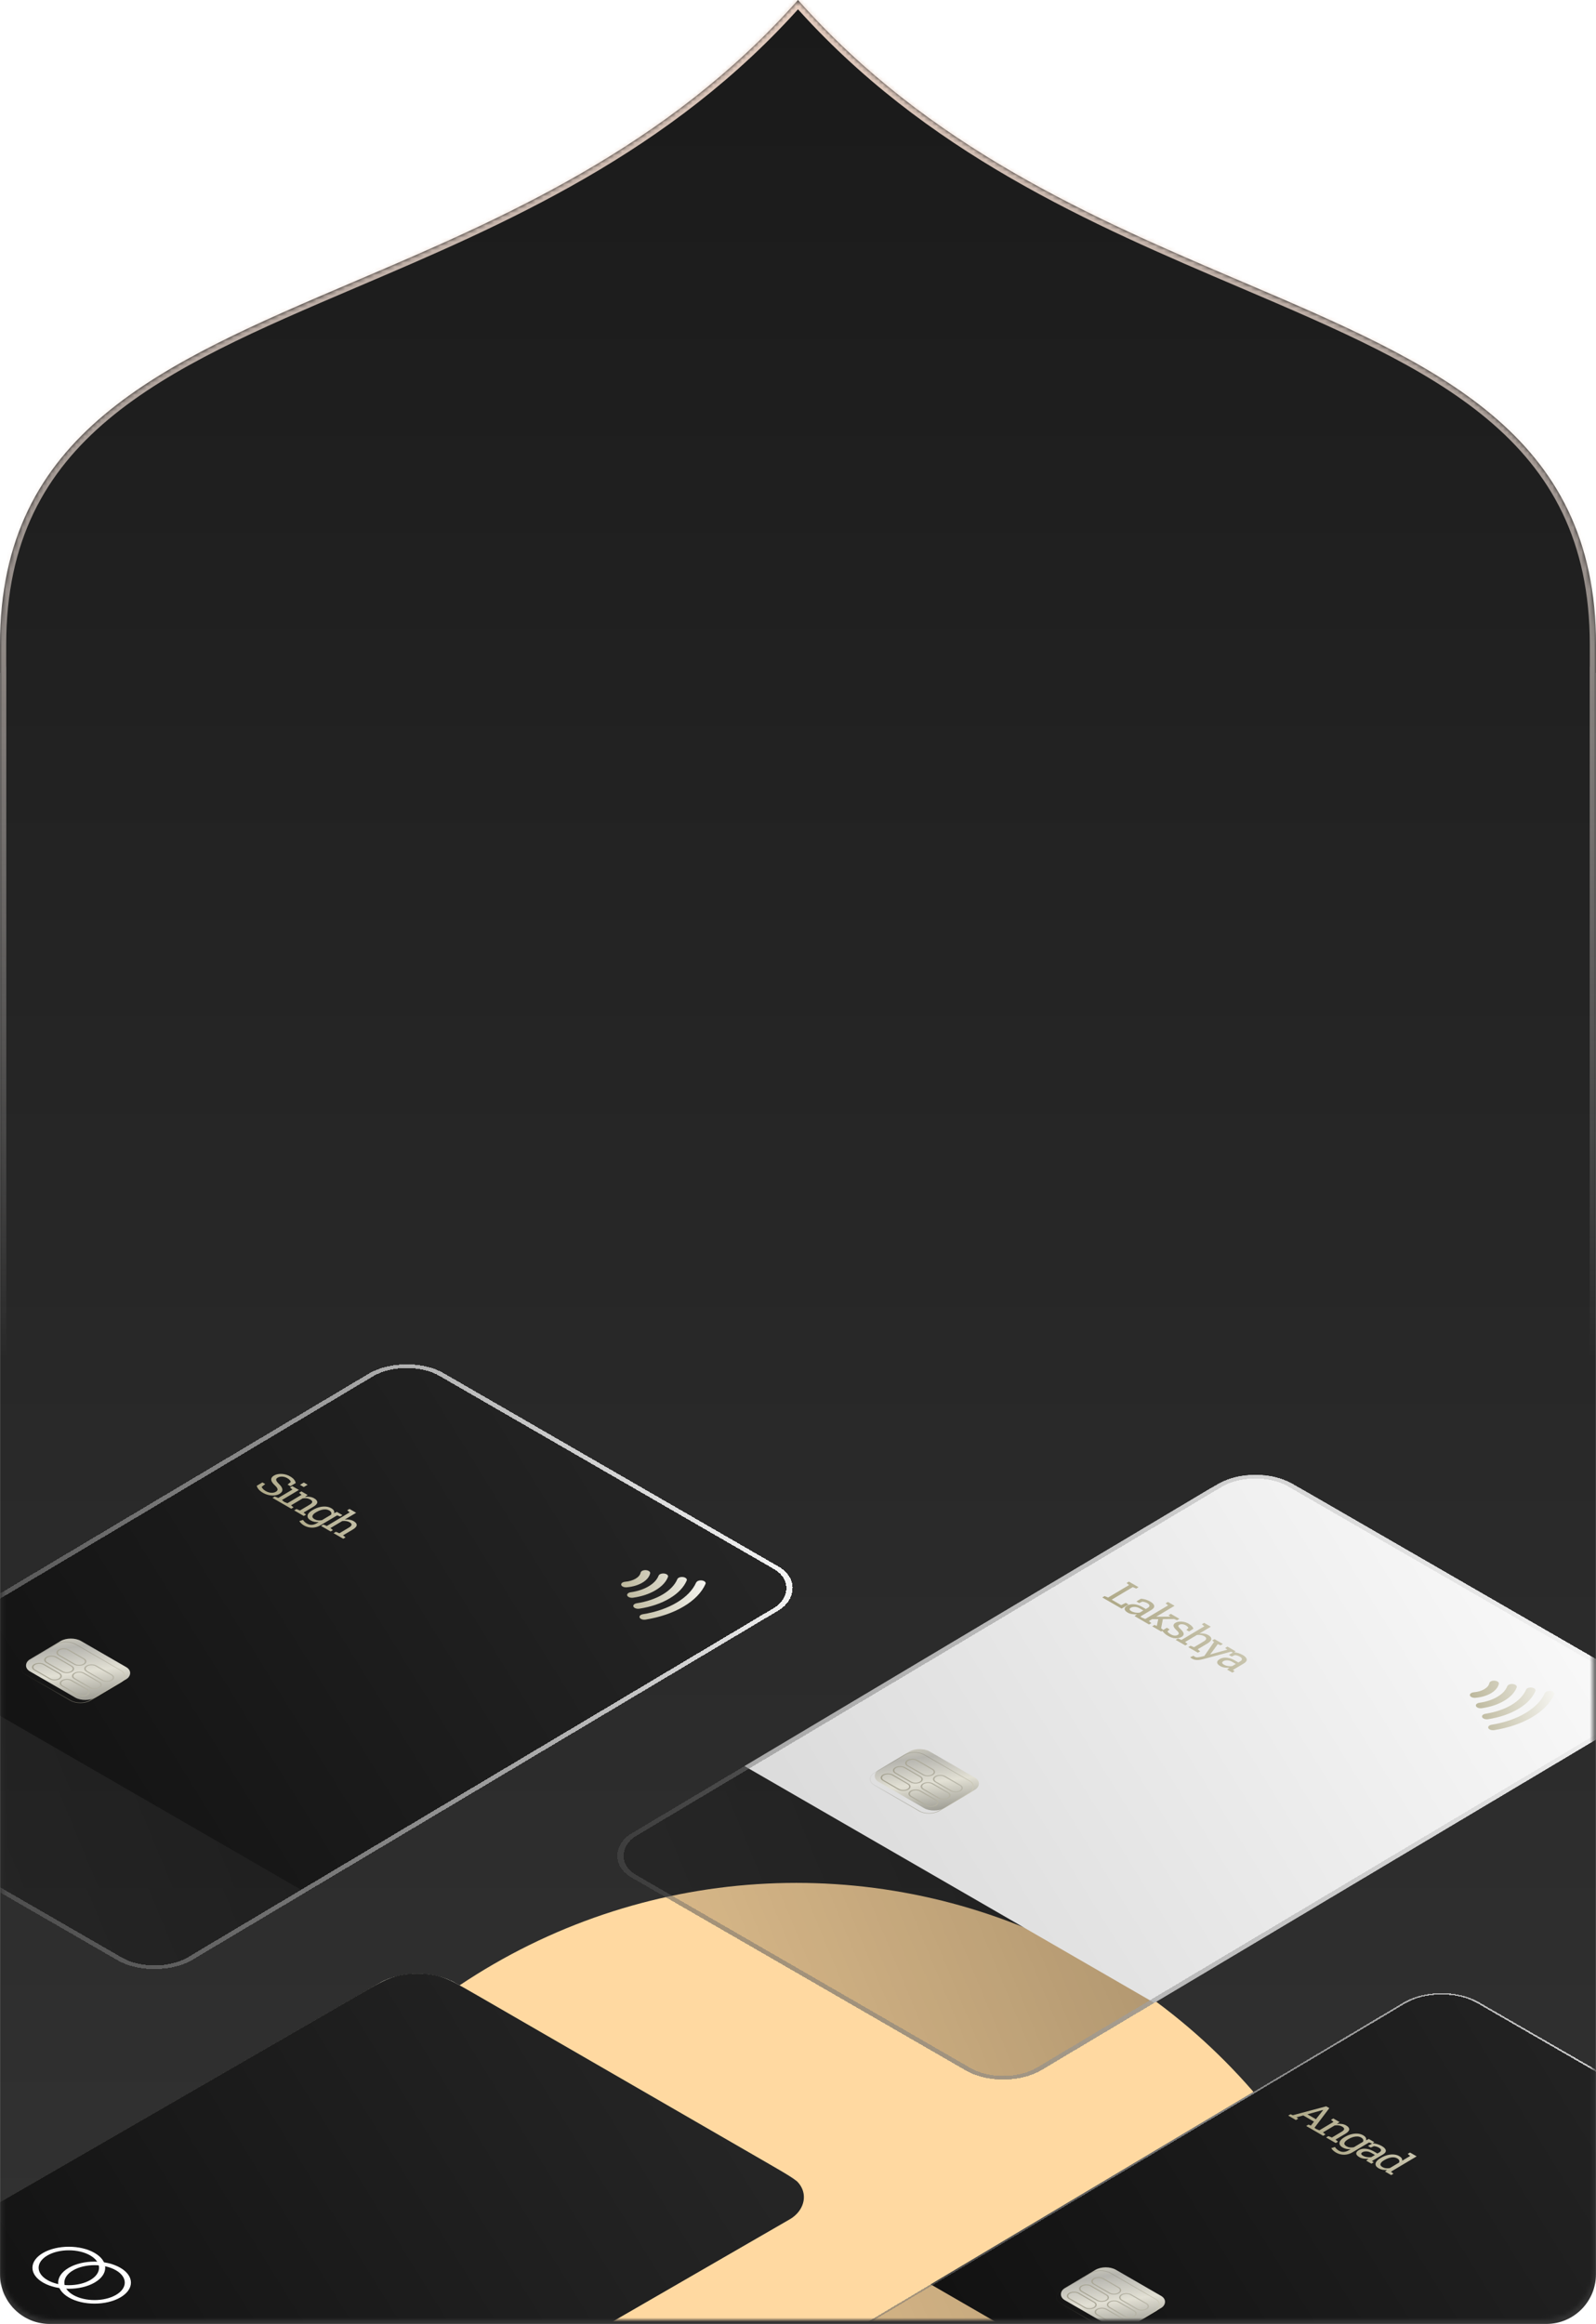 <svg width="386" height="562" viewBox="0 0 386 562" fill="none" xmlns="http://www.w3.org/2000/svg">
<mask id="path-1-inside-1_7_1660" fill="white">
<path fill-rule="evenodd" clip-rule="evenodd" d="M385.981 174.66V162.727H386V155.914C386 104.648 347.29 88.134 300.401 68.13C264.869 52.971 224.64 35.808 193 0C161.36 35.808 121.131 52.971 85.599 68.13C38.71 88.134 0 104.648 0 155.914V162.727H0.018V379.011C0.018 379.011 0.018 379.011 0.018 379.011V550C0.018 556.627 5.391 562 12.018 562H373.981C380.609 562 385.981 556.627 385.981 550V174.727C385.981 174.705 385.981 174.682 385.981 174.66Z"/>
</mask>
<path fill-rule="evenodd" clip-rule="evenodd" d="M385.981 174.66V162.727H386V155.914C386 104.648 347.29 88.134 300.401 68.13C264.869 52.971 224.64 35.808 193 0C161.36 35.808 121.131 52.971 85.599 68.13C38.71 88.134 0 104.648 0 155.914V162.727H0.018V379.011C0.018 379.011 0.018 379.011 0.018 379.011V550C0.018 556.627 5.391 562 12.018 562H373.981C380.609 562 385.981 556.627 385.981 550V174.727C385.981 174.705 385.981 174.682 385.981 174.66Z" fill="url(#paint0_linear_7_1660)"/>
<path d="M385.981 162.727V161.227H384.481V162.727H385.981ZM385.981 174.66H384.481L384.481 174.668L385.981 174.66ZM386 162.727V164.227H387.5V162.727H386ZM300.401 68.13L300.99 66.75L300.401 68.13ZM193 0L194.124 -0.993L193 -2.265L191.876 -0.993L193 0ZM85.599 68.13L85.01 66.75L85.599 68.13ZM0 162.727H-1.5V164.227H0V162.727ZM0.018 162.727H1.518V161.227H0.018V162.727ZM0.018 379.011H-1.482V380.511H0.018V379.011ZM0.018 379.011H1.518V377.511H0.018V379.011ZM384.481 162.727V174.66H387.481V162.727H384.481ZM386 161.227H385.981V164.227H386V161.227ZM384.5 155.914V162.727H387.5V155.914H384.5ZM299.812 69.509C323.319 79.538 344.487 88.583 359.82 101.448C375.039 114.217 384.5 130.751 384.5 155.914H387.5C387.5 129.812 377.606 112.455 361.748 99.15C346.004 85.94 324.373 76.726 300.99 66.75L299.812 69.509ZM191.876 0.993C223.77 37.089 264.309 54.362 299.812 69.509L300.99 66.75C265.429 51.579 225.51 34.527 194.124 -0.993L191.876 0.993ZM86.188 69.509C121.691 54.362 162.23 37.089 194.124 0.993L191.876 -0.993C160.49 34.527 120.571 51.579 85.01 66.75L86.188 69.509ZM1.5 155.914C1.5 130.751 10.961 114.217 26.18 101.448C41.513 88.583 62.681 79.538 86.188 69.509L85.01 66.75C61.627 76.726 39.996 85.94 24.252 99.15C8.394 112.455 -1.5 129.812 -1.5 155.914H1.5ZM1.5 162.727V155.914H-1.5V162.727H1.5ZM0.018 161.227H0V164.227H0.018V161.227ZM1.518 379.011V162.727H-1.482V379.011H1.518ZM0.018 377.511C0.102 377.511 0.175 377.518 0.235 377.526C0.295 377.535 0.345 377.546 0.382 377.555C0.401 377.56 0.418 377.565 0.432 377.569C0.445 377.573 0.457 377.576 0.466 377.579C0.475 377.582 0.482 377.584 0.486 377.585C0.49 377.587 0.493 377.588 0.493 377.588C0.493 377.588 0.493 377.588 0.493 377.588C0.493 377.588 0.493 377.588 0.493 377.588C0.493 377.588 0.493 377.588 0.493 377.588C0.493 377.588 0.492 377.588 0.492 377.588C0.492 377.587 0.492 377.587 0.491 377.587C0.49 377.587 0.488 377.586 0.486 377.585C0.482 377.584 0.475 377.582 0.466 377.579C0.457 377.576 0.445 377.573 0.431 377.569C0.418 377.565 0.401 377.56 0.382 377.555C0.345 377.546 0.295 377.535 0.235 377.526C0.175 377.518 0.102 377.511 0.018 377.511V380.511C-0.065 380.511 -0.138 380.504 -0.198 380.495C-0.258 380.486 -0.308 380.475 -0.345 380.466C-0.364 380.461 -0.381 380.457 -0.395 380.453C-0.408 380.449 -0.42 380.445 -0.429 380.442C-0.438 380.44 -0.445 380.437 -0.449 380.436C-0.453 380.435 -0.456 380.434 -0.456 380.434C-0.456 380.434 -0.456 380.434 -0.456 380.434C-0.456 380.434 -0.456 380.434 -0.456 380.434C-0.456 380.434 -0.456 380.434 -0.456 380.434C-0.456 380.434 -0.456 380.434 -0.456 380.434C-0.455 380.434 -0.455 380.434 -0.454 380.434C-0.453 380.435 -0.451 380.435 -0.449 380.436C-0.445 380.437 -0.438 380.44 -0.429 380.442C-0.42 380.445 -0.408 380.449 -0.395 380.453C-0.381 380.457 -0.364 380.461 -0.345 380.466C-0.308 380.475 -0.258 380.486 -0.198 380.495C-0.138 380.504 -0.065 380.511 0.018 380.511V377.511ZM1.518 550V379.011H-1.482V550H1.518ZM12.018 560.5C6.22 560.5 1.518 555.799 1.518 550H-1.482C-1.482 557.456 4.563 563.5 12.018 563.5V560.5ZM373.981 560.5H12.018V563.5H373.981V560.5ZM384.481 550C384.481 555.799 379.78 560.5 373.981 560.5V563.5C381.437 563.5 387.481 557.456 387.481 550H384.481ZM384.481 174.727V550H387.481V174.727H384.481ZM384.481 174.668C384.481 174.688 384.481 174.707 384.481 174.727H387.481C387.481 174.702 387.481 174.677 387.481 174.652L384.481 174.668Z" fill="url(#paint1_linear_7_1660)" mask="url(#path-1-inside-1_7_1660)"/>
<mask id="mask0_7_1660" style="mask-type:alpha" maskUnits="userSpaceOnUse" x="0" y="0" width="386" height="561">
<path d="M0.342 174.431C0.342 167.804 5.714 162.431 12.341 162.431H373.468C380.096 162.431 385.468 167.804 385.468 174.431V548.978C385.468 555.606 380.096 560.978 373.468 560.978H12.341C5.714 560.978 0.342 555.606 0.342 548.978V174.431Z" fill="url(#paint2_linear_7_1660)"/>
<path d="M385.468 162.431V378.322C382.562 378.909 379.541 379.218 376.44 379.218H363.075V386.519C363.075 436.762 331.989 436.742 278.829 436.707C277.423 436.707 276.002 436.706 274.565 436.706C224.52 436.706 198.54 446.799 193.732 462.48C193.5 463.231 192.311 463.231 192.078 462.48C187.27 446.799 161.291 436.706 111.245 436.706C109.809 436.706 108.388 436.707 106.982 436.707C53.821 436.742 22.735 436.762 22.735 386.519V379.218H9.371C6.269 379.218 3.248 378.909 0.342 378.322V162.431H0.323V155.631C0.323 104.458 38.95 87.974 85.737 68.006C121.192 52.874 161.334 35.743 192.905 0C224.476 35.743 264.618 52.874 300.074 68.006C346.861 87.974 385.487 104.458 385.487 155.631V162.431H385.468Z" fill="url(#paint3_linear_7_1660)"/>
</mask>
<g mask="url(#mask0_7_1660)">
<g filter="url(#filter0_f_7_1660)">
<ellipse cx="192.586" cy="601.708" rx="146.266" ry="146.368" fill="#FFD9A1"/>
</g>
<g filter="url(#filter1_bdi_7_1660)">
<g clip-path="url(#clip0_7_1660)">
<rect width="114.481" height="186.032" rx="10.533" transform="matrix(0.866 0.5 -0.866 0.5 101.729 474.186)" fill="url(#paint4_linear_7_1660)" shape-rendering="crispEdges"/>
<g clip-path="url(#clip1_7_1660)">
<path d="M87.136 482.616C92.244 479.665 94.798 478.19 97.743 477.637C100.334 477.151 103.124 477.151 105.715 477.637C108.66 478.19 111.214 479.665 116.321 482.616L186.676 523.264C191.784 526.215 194.338 527.691 195.295 529.392C196.137 530.889 196.137 532.501 195.295 533.998C194.338 535.699 191.784 537.175 186.676 540.126L76.844 603.582L-22.696 546.073L87.136 482.616Z" fill="url(#paint5_linear_7_1660)"/>
<g filter="url(#filter2_i_7_1660)">
<circle cx="7.185" cy="7.185" r="6.576" transform="matrix(0.866 0.5 -0.866 0.5 24.088 544.348)" stroke="white" stroke-width="1.219"/>
<circle cx="7.185" cy="7.185" r="6.576" transform="matrix(0.866 0.5 -0.866 0.5 17.866 540.753)" stroke="white" stroke-width="1.219"/>
</g>
</g>
<g style="mix-blend-mode:overlay" opacity="0.1">
<rect y="0.144" width="114.672" height="42.822" transform="matrix(0.866 0.5 -0.866 0.5 -22.572 546.144)" fill="url(#paint6_linear_7_1660)"/>
<rect y="0.144" width="114.672" height="42.822" transform="matrix(0.866 0.5 -0.866 0.5 -22.572 546.144)" stroke="url(#paint7_linear_7_1660)" stroke-width="0.287"/>
</g>
</g>
</g>
<g filter="url(#filter3_bdi_7_1660)">
<g clip-path="url(#clip2_7_1660)">
<rect width="114.481" height="186.034" rx="10.533" transform="matrix(0.866 0.5 -0.859 0.512 302.713 353.535)" fill="url(#paint8_linear_7_1660)" shape-rendering="crispEdges"/>
<g clip-path="url(#clip3_7_1660)">
<path d="M288.232 362.156C293.301 359.138 295.835 357.629 298.765 357.051C301.343 356.542 304.123 356.524 306.706 356.999C309.644 357.539 312.198 359.014 317.306 361.966L387.661 402.613C392.768 405.564 395.322 407.04 396.287 408.754C397.135 410.263 397.146 411.893 396.317 413.412C395.375 415.139 392.841 416.648 387.772 419.666L278.78 484.554L179.24 427.045L288.232 362.156Z" fill="url(#paint9_linear_7_1660)"/>
<g filter="url(#filter4_i_7_1660)">
<g filter="url(#filter5_i_7_1660)">
<rect width="18.393" height="14.37" rx="2.874" transform="matrix(0.866 0.5 -0.859 0.512 220.856 422.12)" fill="url(#paint10_linear_7_1660)"/>
</g>
<rect x="0.001" y="0.09" width="18.216" height="14.192" rx="2.785" transform="matrix(0.866 0.5 -0.859 0.512 220.933 422.163)" stroke="url(#paint11_linear_7_1660)" stroke-width="0.178"/>
<path fill-rule="evenodd" clip-rule="evenodd" d="M228.09 428.906L231.823 431.062C232.372 431.38 232.376 431.901 231.83 432.225C231.285 432.55 230.397 432.556 229.847 432.238L226.114 430.082C225.564 429.764 225.561 429.243 226.107 428.919C226.652 428.594 227.54 428.588 228.09 428.906ZM225.858 428.775C226.54 428.369 227.65 428.361 228.337 428.759L232.069 430.915C232.757 431.312 232.761 431.963 232.079 432.369C231.397 432.775 230.287 432.782 229.6 432.385L225.867 430.229C225.18 429.832 225.176 429.181 225.858 428.775ZM221.371 425.024L225.104 427.181C225.654 427.498 225.657 428.019 225.112 428.344C224.566 428.669 223.678 428.674 223.128 428.357L219.396 426.2C218.846 425.883 218.843 425.362 219.388 425.037C219.934 424.712 220.821 424.706 221.371 425.024ZM219.139 424.893C219.821 424.487 220.931 424.48 221.618 424.877L225.351 427.034C226.038 427.431 226.042 428.082 225.36 428.488C224.679 428.894 223.569 428.901 222.881 428.504L219.149 426.347C218.462 425.95 218.457 425.299 219.139 424.893ZM222.14 428.944L218.407 426.788C217.858 426.47 216.97 426.476 216.424 426.801C215.879 427.126 215.882 427.646 216.432 427.964L220.165 430.121C220.714 430.438 221.602 430.432 222.148 430.108C222.693 429.783 222.69 429.262 222.14 428.944ZM218.654 426.641C217.967 426.244 216.857 426.251 216.175 426.657C215.494 427.063 215.498 427.714 216.185 428.111L219.918 430.268C220.605 430.665 221.715 430.657 222.397 430.251C223.079 429.845 223.074 429.194 222.387 428.797L218.654 426.641ZM225.126 430.67L228.859 432.826C229.409 433.144 229.412 433.665 228.867 433.99C228.321 434.314 227.433 434.32 226.883 434.003L223.151 431.846C222.601 431.528 222.598 431.008 223.143 430.683C223.689 430.358 224.577 430.352 225.126 430.67ZM222.894 430.539C223.576 430.133 224.686 430.126 225.373 430.523L229.106 432.679C229.793 433.076 229.797 433.727 229.115 434.133C228.434 434.539 227.324 434.547 226.637 434.15L222.904 431.993C222.217 431.596 222.212 430.945 222.894 430.539ZM219.177 430.709L215.444 428.552C214.894 428.235 214.006 428.241 213.461 428.565C212.915 428.89 212.919 429.411 213.468 429.729L217.201 431.885C217.751 432.203 218.639 432.197 219.184 431.872C219.73 431.547 219.726 431.027 219.177 430.709ZM215.691 428.405C215.004 428.008 213.894 428.016 213.212 428.422C212.53 428.828 212.534 429.479 213.221 429.876L216.954 432.032C217.641 432.429 218.751 432.422 219.433 432.016C220.115 431.61 220.111 430.959 219.424 430.562L215.691 428.405ZM222.163 432.434L225.896 434.591C226.445 434.908 226.449 435.429 225.903 435.754C225.358 436.079 224.47 436.084 223.92 435.767L220.187 433.61C219.638 433.292 219.634 432.772 220.18 432.447C220.725 432.122 221.613 432.116 222.163 432.434ZM219.931 432.303C220.613 431.897 221.723 431.89 222.41 432.287L226.143 434.444C226.83 434.841 226.834 435.492 226.152 435.898C225.47 436.303 224.36 436.311 223.673 435.914L219.94 433.757C219.253 433.36 219.249 432.709 219.931 432.303Z" fill="url(#paint12_linear_7_1660)"/>
</g>
<g filter="url(#filter6_i_7_1660)">
<path d="M359.64 406.536C359.66 406.448 359.71 406.364 359.786 406.288C359.863 406.211 359.964 406.145 360.085 406.092C360.329 405.985 360.636 405.94 360.94 405.967C361.244 405.994 361.519 406.09 361.705 406.234C361.89 406.379 361.972 406.56 361.931 406.738C361.838 407.153 361.634 407.555 361.326 407.93C361.007 408.32 360.58 408.676 360.062 408.982C359.548 409.289 358.95 409.544 358.292 409.737C357.656 409.923 356.973 410.049 356.268 410.109C355.965 410.136 355.655 410.091 355.406 409.984C355.157 409.878 354.989 409.718 354.938 409.54C354.888 409.362 354.96 409.181 355.139 409.037C355.317 408.892 355.587 408.796 355.89 408.769C356.354 408.73 356.803 408.649 357.222 408.528C357.663 408.401 358.065 408.233 358.412 408.029C358.755 407.826 359.04 407.591 359.253 407.333C359.454 407.082 359.584 406.813 359.64 406.536ZM363.978 407.284C363.609 408.261 362.78 409.154 361.583 409.861C360.398 410.573 358.893 411.074 357.237 411.307C357.09 411.327 356.952 411.364 356.83 411.417C356.708 411.469 356.605 411.534 356.527 411.61C356.45 411.686 356.398 411.77 356.376 411.858C356.354 411.946 356.362 412.035 356.399 412.122C356.436 412.209 356.502 412.29 356.592 412.363C356.683 412.435 356.797 412.496 356.927 412.543C357.057 412.59 357.202 412.621 357.352 412.635C357.502 412.649 357.655 412.646 357.802 412.626C359.875 412.335 361.758 411.709 363.238 410.817C364.738 409.935 365.779 408.821 366.244 407.6C366.277 407.514 366.28 407.424 366.253 407.336C366.227 407.248 366.171 407.164 366.089 407.088C366.007 407.012 365.901 406.947 365.777 406.895C365.653 406.843 365.512 406.805 365.364 406.785C365.216 406.764 365.063 406.761 364.913 406.775C364.764 406.79 364.621 406.821 364.493 406.868C364.365 406.915 364.254 406.976 364.168 407.048C364.081 407.12 364.019 407.202 363.986 407.288L363.978 407.284ZM368.515 408.127C367.922 409.532 366.7 410.813 364.974 411.839C363.251 412.865 361.087 413.6 358.704 413.968C358.557 413.991 358.421 414.03 358.301 414.084C358.181 414.138 358.081 414.205 358.006 414.281C357.931 414.358 357.883 414.443 357.865 414.531C357.846 414.62 357.857 414.709 357.898 414.795C357.938 414.882 358.007 414.963 358.101 415.034C358.194 415.105 358.31 415.164 358.442 415.209C358.575 415.254 358.72 415.284 358.871 415.296C359.022 415.308 359.174 415.303 359.321 415.281C362.101 414.854 364.624 413.997 366.629 412.799C368.652 411.603 370.084 410.107 370.777 408.465C370.849 408.29 370.798 408.104 370.637 407.948C370.476 407.793 370.217 407.68 369.917 407.635C369.617 407.591 369.3 407.617 369.038 407.71C368.775 407.802 368.587 407.952 368.515 408.127ZM373.059 408.952C372.249 410.787 370.632 412.458 368.369 413.8C366.115 415.146 363.292 416.119 360.178 416.621C360.033 416.645 359.898 416.685 359.781 416.74C359.663 416.794 359.565 416.862 359.493 416.94C359.421 417.017 359.375 417.102 359.36 417.19C359.344 417.278 359.358 417.367 359.4 417.453C359.443 417.538 359.514 417.618 359.609 417.688C359.704 417.757 359.822 417.816 359.955 417.859C360.087 417.903 360.233 417.931 360.383 417.941C360.534 417.952 360.686 417.945 360.831 417.921C364.33 417.356 367.504 416.264 370.039 414.751C372.589 413.24 374.412 411.358 375.325 409.292C375.403 409.12 375.36 408.935 375.206 408.779C375.052 408.623 374.8 408.508 374.505 408.46C374.209 408.412 373.895 408.434 373.632 408.522C373.368 408.61 373.176 408.756 373.098 408.929" fill="url(#paint13_linear_7_1660)"/>
</g>
<g filter="url(#filter7_i_7_1660)">
<path d="M266.02 386.02L266.577 385.689L267.427 386.035L272.496 383.017L271.894 382.524L272.455 382.19L273.181 382.609L274.058 383.116L274.784 383.535L274.223 383.869L273.373 383.524L268.291 386.549L270.584 387.874L271.703 387.328L272.376 387.717L270.692 388.719L266.02 386.02ZM272.203 389.701C271.701 389.411 271.441 389.119 271.421 388.824C271.404 388.528 271.617 388.248 272.059 387.985C272.362 387.804 272.709 387.695 273.099 387.658C273.495 387.621 273.914 387.657 274.355 387.767C274.8 387.875 275.243 388.057 275.685 388.312L276.545 388.809L277.013 388.53C277.302 388.358 277.437 388.173 277.418 387.976C277.402 387.78 277.233 387.589 276.913 387.404C276.711 387.287 276.511 387.201 276.312 387.145C276.117 387.088 275.915 387.049 275.708 387.029L274.947 387.373L274.27 386.982L275.366 386.329C275.757 386.351 276.14 386.419 276.517 386.532C276.896 386.644 277.261 386.802 277.611 387.004C278.196 387.342 278.516 387.689 278.572 388.046C278.627 388.403 278.397 388.735 277.882 389.042L275.579 390.413C275.517 390.45 275.457 390.486 275.398 390.521C275.342 390.558 275.288 390.595 275.235 390.634L275.654 390.933L275.097 391.264L273.837 390.536C273.94 390.444 274.035 390.362 274.123 390.292C274.212 390.222 274.304 390.155 274.402 390.09C274.017 390.121 273.625 390.105 273.226 390.043C272.832 389.982 272.491 389.868 272.203 389.701ZM273.061 389.342C273.352 389.51 273.687 389.622 274.066 389.679C274.445 389.735 274.784 389.736 275.082 389.68L275.948 389.164L275.058 388.65C274.654 388.416 274.255 388.298 273.862 388.296C273.469 388.293 273.154 388.362 272.918 388.502C272.709 388.627 272.614 388.76 272.633 388.902C272.654 389.043 272.797 389.189 273.061 389.342ZM275.004 391.211L275.561 390.879L276.411 391.225L281.939 387.934L281.337 387.441L281.898 387.106L283.501 388.033L277.288 391.732L277.89 392.225L277.333 392.556L275.004 391.211ZM278.099 392.999L278.656 392.667L279.203 392.916L279.208 392.898L279.599 391.03L280.747 390.879L280.245 393.461L280.834 393.926L280.277 394.257L278.099 392.999ZM277.928 391.278L278.288 390.682L282.449 390.66L282.498 390.657L282.039 390.324L282.6 389.99L284.675 391.189L284.114 391.523L283.38 391.234L277.928 391.278ZM281.913 395.311C281.589 395.124 281.319 394.93 281.101 394.728C280.884 394.527 280.684 394.294 280.502 394.03L281.629 393.348L282.293 393.732L281.772 394.235C281.871 394.371 281.981 394.494 282.103 394.602C282.231 394.711 282.386 394.817 282.567 394.922C282.923 395.128 283.246 395.235 283.536 395.243C283.826 395.252 284.071 395.196 284.271 395.077C284.46 394.965 284.54 394.825 284.513 394.657C284.491 394.488 284.321 394.259 284.002 393.968C283.553 393.553 283.301 393.2 283.246 392.908C283.196 392.617 283.357 392.361 283.729 392.14C283.988 391.986 284.295 391.892 284.649 391.858C285.007 391.823 285.381 391.848 285.772 391.932C286.163 392.016 286.538 392.162 286.898 392.369C287.263 392.58 287.533 392.785 287.709 392.983C287.888 393.183 288.005 393.38 288.059 393.574L287.012 394.25L286.353 393.869L286.847 393.408C286.819 393.302 286.755 393.196 286.654 393.089C286.553 392.982 286.41 392.876 286.226 392.769C285.953 392.611 285.667 392.521 285.368 392.496C285.072 392.474 284.828 392.52 284.637 392.634C284.525 392.701 284.451 392.772 284.416 392.849C284.384 392.927 284.404 393.027 284.476 393.148C284.551 393.267 284.691 393.424 284.896 393.618C285.411 394.099 285.68 394.488 285.702 394.784C285.728 395.082 285.564 395.337 285.21 395.547C284.807 395.787 284.317 395.902 283.74 395.89C283.169 395.878 282.56 395.685 281.913 395.311ZM283.765 396.273L284.322 395.941L285.172 396.287L290.7 392.995L290.098 392.502L290.659 392.168L292.262 393.094L289.514 394.731C289.91 394.69 290.291 394.702 290.658 394.765C291.026 394.829 291.356 394.945 291.65 395.115C292.167 395.413 292.414 395.736 292.393 396.083C292.371 396.43 292.043 396.793 291.406 397.172L289.091 398.551L289.693 399.044L289.136 399.375L286.807 398.03L287.364 397.698L288.213 398.044L290.538 396.66C290.933 396.425 291.138 396.202 291.154 395.99C291.174 395.78 291.014 395.577 290.676 395.382C290.435 395.243 290.158 395.15 289.844 395.103C289.536 395.057 289.221 395.055 288.899 395.097L286.049 396.794L286.651 397.287L286.094 397.618L283.765 396.273ZM287.722 400.824C287.654 400.785 287.573 400.728 287.481 400.654C287.386 400.582 287.316 400.524 287.272 400.481L288.046 400.125C288.09 400.157 288.156 400.2 288.242 400.253C288.325 400.308 288.383 400.345 288.415 400.364C288.603 400.472 288.825 400.518 289.082 400.5C289.342 400.485 289.645 400.433 289.99 400.346L290.703 400.167L293.05 396.769L292.604 396.428L293.166 396.094L295.187 397.262L294.626 397.597L293.954 397.312L292.503 399.278L292.107 399.781L292.134 399.796L296.261 398.645L295.735 398.237L296.296 397.903L298.278 399.048L297.717 399.382L297.147 399.136L290.367 400.947C290.048 401.033 289.735 401.092 289.428 401.125C289.12 401.162 288.823 401.158 288.536 401.113C288.251 401.07 287.98 400.973 287.722 400.824ZM294.58 402.63C294.078 402.34 293.817 402.047 293.798 401.753C293.781 401.456 293.994 401.176 294.436 400.913C294.739 400.733 295.086 400.624 295.476 400.586C295.872 400.549 296.291 400.585 296.732 400.695C297.177 400.803 297.62 400.985 298.062 401.241L298.922 401.737L299.39 401.458C299.679 401.287 299.814 401.102 299.795 400.904C299.779 400.708 299.61 400.518 299.29 400.332C299.088 400.216 298.888 400.13 298.689 400.074C298.494 400.016 298.292 399.977 298.085 399.958L297.324 400.301L296.647 399.91L297.743 399.258C298.134 399.279 298.517 399.347 298.894 399.461C299.273 399.573 299.638 399.73 299.988 399.932C300.573 400.27 300.893 400.618 300.949 400.975C301.004 401.332 300.774 401.664 300.259 401.971L297.956 403.341C297.894 403.378 297.834 403.414 297.775 403.449C297.719 403.486 297.665 403.524 297.612 403.562L298.031 403.861L297.474 404.193L296.214 403.465C296.316 403.372 296.412 403.291 296.5 403.221C296.589 403.151 296.681 403.083 296.779 403.019C296.394 403.049 296.002 403.033 295.603 402.972C295.209 402.91 294.868 402.796 294.58 402.63ZM295.438 402.27C295.729 402.438 296.064 402.551 296.443 402.607C296.822 402.664 297.161 402.664 297.459 402.608L298.325 402.093L297.435 401.578C297.031 401.345 296.632 401.227 296.239 401.224C295.845 401.221 295.531 401.29 295.295 401.431C295.086 401.555 294.991 401.689 295.009 401.831C295.031 401.971 295.174 402.118 295.438 402.27Z" fill="url(#paint14_linear_7_1660)"/>
</g>
</g>
</g>
<rect x="0.004" y="0.628" width="113.24" height="184.792" rx="9.912" transform="matrix(0.866 0.5 -0.859 0.512 303.253 353.839)" stroke="url(#paint15_linear_7_1660)" stroke-width="1.242" shape-rendering="crispEdges"/>
</g>
<g filter="url(#filter8_bdi_7_1660)">
<g clip-path="url(#clip4_7_1660)">
<rect width="114.481" height="186.034" rx="10.533" transform="matrix(0.866 0.5 -0.859 0.512 97.445 326.809)" fill="url(#paint16_linear_7_1660)" shape-rendering="crispEdges"/>
<g clip-path="url(#clip5_7_1660)">
<path d="M82.965 335.43C88.033 332.412 90.568 330.903 93.498 330.325C96.075 329.816 98.855 329.798 101.439 330.273C104.376 330.813 106.93 332.288 112.038 335.24L182.393 375.887C187.501 378.838 190.055 380.314 191.019 382.028C191.868 383.536 191.878 385.167 191.05 386.686C190.108 388.413 187.573 389.922 182.505 392.939L73.513 457.828L-26.028 400.319L82.965 335.43Z" fill="url(#paint17_linear_7_1660)"/>
<g filter="url(#filter9_i_7_1660)">
<g filter="url(#filter10_i_7_1660)">
<rect width="18.393" height="14.37" rx="2.874" transform="matrix(0.866 0.5 -0.859 0.512 15.588 395.394)" fill="url(#paint18_linear_7_1660)"/>
</g>
<rect x="0.001" y="0.09" width="18.216" height="14.192" rx="2.785" transform="matrix(0.866 0.5 -0.859 0.512 15.666 395.437)" stroke="url(#paint19_linear_7_1660)" stroke-width="0.178"/>
<path fill-rule="evenodd" clip-rule="evenodd" d="M22.822 402.18L26.555 404.337C27.105 404.655 27.108 405.175 26.562 405.5C26.017 405.825 25.129 405.831 24.579 405.513L20.846 403.357C20.297 403.039 20.293 402.518 20.839 402.193C21.384 401.869 22.272 401.863 22.822 402.18ZM20.59 402.05C21.272 401.644 22.382 401.636 23.069 402.033L26.802 404.19C27.489 404.587 27.493 405.238 26.811 405.644C26.129 406.05 25.02 406.057 24.332 405.66L20.6 403.504C19.912 403.107 19.908 402.456 20.59 402.05ZM16.104 398.299L19.836 400.456C20.386 400.773 20.389 401.294 19.844 401.619C19.298 401.943 18.41 401.949 17.861 401.632L14.128 399.475C13.578 399.157 13.575 398.637 14.12 398.312C14.666 397.987 15.554 397.981 16.104 398.299ZM13.871 398.168C14.553 397.762 15.663 397.755 16.351 398.152L20.083 400.308C20.77 400.706 20.775 401.356 20.093 401.762C19.411 402.168 18.301 402.176 17.614 401.779L13.881 399.622C13.194 399.225 13.19 398.574 13.871 398.168ZM16.872 402.219L13.14 400.063C12.59 399.745 11.702 399.751 11.157 400.076C10.611 400.401 10.614 400.921 11.164 401.239L14.897 403.396C15.447 403.713 16.335 403.707 16.88 403.383C17.426 403.058 17.422 402.537 16.872 402.219ZM13.387 399.916C12.7 399.519 11.59 399.526 10.908 399.932C10.226 400.338 10.23 400.989 10.917 401.386L14.65 403.543C15.337 403.94 16.447 403.932 17.129 403.526C17.811 403.12 17.807 402.469 17.119 402.072L13.387 399.916ZM19.859 403.945L23.591 406.101C24.141 406.419 24.145 406.94 23.599 407.264C23.053 407.589 22.166 407.595 21.616 407.277L17.883 405.121C17.333 404.803 17.33 404.282 17.875 403.958C18.421 403.633 19.309 403.627 19.859 403.945ZM17.627 403.814C18.308 403.408 19.418 403.401 20.105 403.798L23.838 405.954C24.525 406.351 24.53 407.002 23.848 407.408C23.166 407.814 22.056 407.821 21.369 407.424L17.636 405.268C16.949 404.871 16.945 404.22 17.627 403.814ZM13.909 403.984L10.176 401.827C9.626 401.51 8.739 401.516 8.193 401.84C7.648 402.165 7.651 402.686 8.201 403.003L11.933 405.16C12.483 405.478 13.371 405.472 13.917 405.147C14.462 404.822 14.459 404.302 13.909 403.984ZM10.423 401.68C9.736 401.283 8.626 401.291 7.944 401.697C7.262 402.103 7.267 402.753 7.954 403.151L11.687 405.307C12.374 405.704 13.483 405.697 14.165 405.291C14.847 404.885 14.843 404.234 14.156 403.837L10.423 401.68ZM16.895 405.709L20.628 407.865C21.178 408.183 21.181 408.704 20.636 409.029C20.09 409.353 19.202 409.359 18.652 409.042L14.92 406.885C14.37 406.567 14.367 406.047 14.912 405.722C15.458 405.397 16.346 405.391 16.895 405.709ZM14.663 405.578C15.345 405.172 16.455 405.165 17.142 405.562L20.875 407.718C21.562 408.115 21.567 408.766 20.884 409.172C20.203 409.578 19.093 409.586 18.406 409.189L14.673 407.032C13.986 406.635 13.981 405.984 14.663 405.578Z" fill="url(#paint20_linear_7_1660)"/>
</g>
<g filter="url(#filter11_i_7_1660)">
<path d="M154.372 379.81C154.393 379.722 154.442 379.638 154.519 379.561C154.595 379.485 154.696 379.419 154.817 379.366C155.061 379.259 155.369 379.214 155.672 379.241C155.976 379.268 156.251 379.364 156.437 379.508C156.623 379.653 156.704 379.834 156.663 380.012C156.57 380.426 156.366 380.829 156.058 381.204C155.739 381.594 155.312 381.949 154.795 382.256C154.28 382.563 153.682 382.818 153.024 383.011C152.389 383.197 151.705 383.323 151 383.383C150.697 383.41 150.388 383.365 150.138 383.258C149.889 383.151 149.721 382.992 149.671 382.814C149.621 382.636 149.693 382.455 149.871 382.311C150.049 382.166 150.32 382.07 150.622 382.043C151.086 382.004 151.536 381.923 151.954 381.802C152.396 381.675 152.798 381.507 153.144 381.303C153.488 381.1 153.772 380.865 153.985 380.607C154.186 380.356 154.317 380.087 154.372 379.81ZM158.711 380.558C158.342 381.535 157.512 382.428 156.315 383.135C155.131 383.847 153.626 384.348 151.969 384.581C151.822 384.601 151.684 384.638 151.562 384.69C151.44 384.742 151.338 384.808 151.26 384.884C151.182 384.96 151.131 385.044 151.109 385.132C151.086 385.22 151.094 385.309 151.131 385.396C151.168 385.483 151.234 385.564 151.325 385.637C151.415 385.709 151.529 385.77 151.659 385.817C151.79 385.864 151.934 385.895 152.084 385.909C152.234 385.923 152.388 385.92 152.535 385.9C154.607 385.609 156.49 384.983 157.97 384.091C159.47 383.209 160.511 382.095 160.976 380.874C161.009 380.787 161.012 380.698 160.985 380.61C160.959 380.522 160.903 380.438 160.822 380.362C160.74 380.286 160.634 380.221 160.509 380.169C160.385 380.116 160.245 380.079 160.096 380.059C159.948 380.038 159.795 380.035 159.645 380.049C159.496 380.064 159.353 380.095 159.225 380.142C159.097 380.188 158.987 380.25 158.9 380.322C158.813 380.394 158.751 380.476 158.719 380.562L158.711 380.558ZM163.247 381.401C162.654 382.806 161.432 384.087 159.706 385.113C157.984 386.139 155.82 386.874 153.436 387.242C153.29 387.265 153.153 387.304 153.033 387.358C152.913 387.411 152.813 387.479 152.739 387.555C152.664 387.632 152.616 387.717 152.597 387.805C152.578 387.894 152.59 387.983 152.63 388.069C152.671 388.156 152.74 388.236 152.833 388.307C152.927 388.378 153.043 388.438 153.175 388.483C153.307 388.528 153.452 388.558 153.603 388.57C153.754 388.582 153.907 388.577 154.053 388.554C156.833 388.128 159.356 387.271 161.361 386.073C163.384 384.877 164.816 383.381 165.509 381.739C165.581 381.564 165.531 381.378 165.369 381.222C165.208 381.067 164.949 380.954 164.649 380.909C164.349 380.865 164.033 380.891 163.77 380.984C163.507 381.076 163.319 381.226 163.247 381.401ZM167.791 382.226C166.981 384.06 165.364 385.732 163.101 387.074C160.847 388.42 158.024 389.393 154.911 389.895C154.766 389.919 154.63 389.959 154.513 390.014C154.395 390.068 154.298 390.136 154.225 390.214C154.153 390.291 154.108 390.376 154.092 390.464C154.076 390.552 154.09 390.641 154.133 390.726C154.176 390.812 154.247 390.892 154.342 390.961C154.437 391.031 154.554 391.09 154.687 391.133C154.82 391.177 154.965 391.204 155.116 391.215C155.266 391.226 155.418 391.219 155.563 391.195C159.063 390.63 162.236 389.537 164.771 388.025C167.322 386.514 169.144 384.632 170.057 382.566C170.135 382.393 170.092 382.209 169.938 382.053C169.785 381.897 169.532 381.782 169.237 381.734C168.942 381.686 168.628 381.708 168.364 381.796C168.1 381.884 167.908 382.03 167.831 382.203" fill="url(#paint21_linear_7_1660)"/>
</g>
<g filter="url(#filter12_i_7_1660)">
<path d="M62.998 360.7C62.603 360.472 62.281 360.218 62.03 359.939C61.78 359.66 61.608 359.353 61.514 359.019L62.888 358.201L63.57 358.594L62.705 359.282C62.78 359.463 62.898 359.639 63.059 359.807C63.219 359.976 63.431 360.136 63.692 360.287C63.989 360.459 64.284 360.577 64.577 360.643C64.876 360.709 65.16 360.726 65.429 360.695C65.698 360.664 65.939 360.585 66.151 360.459C66.348 360.341 66.474 360.21 66.53 360.066C66.585 359.921 66.559 359.752 66.451 359.559C66.349 359.365 66.152 359.134 65.861 358.865C65.519 358.547 65.278 358.247 65.141 357.967C65.009 357.687 64.985 357.428 65.069 357.19C65.159 356.951 65.363 356.738 65.681 356.548C66.017 356.348 66.407 356.221 66.85 356.166C67.296 356.113 67.756 356.133 68.23 356.227C68.704 356.321 69.155 356.492 69.582 356.739C70.037 357.001 70.368 357.274 70.577 357.557C70.792 357.84 70.915 358.105 70.946 358.351L69.66 359.116L68.979 358.723L69.751 358.091C69.723 357.95 69.645 357.802 69.517 357.645C69.389 357.487 69.178 357.324 68.884 357.154C68.635 357.01 68.371 356.91 68.092 356.852C67.817 356.793 67.548 356.78 67.285 356.811C67.022 356.842 66.784 356.921 66.572 357.047C66.386 357.158 66.272 357.282 66.228 357.419C66.188 357.558 66.223 357.722 66.334 357.91C66.45 358.098 66.645 358.325 66.919 358.59C67.434 359.085 67.702 359.532 67.722 359.93C67.748 360.329 67.52 360.673 67.037 360.96C66.692 361.165 66.292 361.294 65.837 361.345C65.385 361.395 64.913 361.366 64.421 361.258C63.932 361.152 63.458 360.966 62.998 360.7ZM65.331 361.94L65.888 361.608L66.738 361.954L70.154 359.92L69.552 359.427L70.113 359.093L71.716 360.019L67.615 362.461L68.217 362.954L67.66 363.285L65.331 361.94ZM71.974 358.784L72.907 358.229L73.829 358.762L72.896 359.317L71.974 358.784ZM67.537 363.214L68.093 362.882L68.943 363.228L72.359 361.194L71.757 360.701L72.318 360.367L73.828 361.239L73.179 361.699C73.592 361.641 73.989 361.64 74.368 361.696C74.752 361.753 75.099 361.87 75.408 362.048C75.928 362.349 76.178 362.671 76.16 363.017C76.144 363.36 75.821 363.72 75.191 364.095L72.853 365.487L73.455 365.98L72.898 366.311L70.569 364.966L71.126 364.634L71.976 364.98L74.296 363.599C74.717 363.348 74.931 363.121 74.939 362.918C74.95 362.717 74.783 362.517 74.438 362.318C74.186 362.172 73.901 362.078 73.585 362.037C73.271 361.997 72.951 362.006 72.626 362.064L69.82 363.735L70.422 364.228L69.866 364.559L67.537 363.214ZM72.932 368.596C72.7 368.463 72.482 368.298 72.276 368.104C72.068 367.911 71.916 367.723 71.82 367.539L72.723 367.268C72.801 367.413 72.924 367.567 73.09 367.729C73.257 367.891 73.446 368.033 73.656 368.154C74.048 368.381 74.444 368.481 74.843 368.456C75.245 368.433 75.648 368.301 76.052 368.061L76.507 367.79C76.149 367.818 75.809 367.799 75.486 367.734C75.163 367.668 74.859 367.553 74.574 367.389C74.182 367.162 73.94 366.91 73.846 366.631C73.755 366.351 73.805 366.063 73.996 365.769C74.192 365.474 74.518 365.191 74.975 364.919L75.068 364.864C75.58 364.559 76.105 364.335 76.643 364.193C77.183 364.052 77.702 364.001 78.199 364.039C78.699 364.076 79.148 364.209 79.546 364.439C79.849 364.614 80.055 364.803 80.166 365.005C80.277 365.207 80.298 365.42 80.228 365.642L80.909 365.331L81.648 365.758L76.929 368.568C76.516 368.813 76.083 368.979 75.628 369.065C75.176 369.153 74.72 369.158 74.261 369.079C73.802 369.004 73.359 368.843 72.932 368.596ZM75.499 367.094C75.764 367.246 76.044 367.339 76.34 367.372C76.639 367.403 76.955 367.387 77.289 367.324L79.49 366.014C79.58 365.828 79.594 365.647 79.53 365.472C79.47 365.296 79.312 365.134 79.057 364.986C78.778 364.825 78.465 364.738 78.119 364.724C77.776 364.713 77.418 364.764 77.047 364.877C76.678 364.989 76.31 365.153 75.945 365.371L75.852 365.426C75.372 365.712 75.089 366.001 75.002 366.293C74.915 366.585 75.081 366.852 75.499 367.094ZM80.803 366.104L81.172 365.482L82.245 366.102L81.688 366.434L80.803 366.104ZM77.064 368.718L77.62 368.386L78.47 368.732L83.998 365.441L83.396 364.948L83.957 364.614L85.561 365.54L82.812 367.176C83.208 367.136 83.59 367.147 83.957 367.21C84.324 367.274 84.654 367.391 84.948 367.56C85.465 367.859 85.713 368.182 85.691 368.529C85.67 368.876 85.341 369.239 84.705 369.618L82.389 370.996L82.991 371.489L82.434 371.821L80.105 370.475L80.662 370.144L81.512 370.489L83.836 369.106C84.231 368.871 84.436 368.647 84.453 368.435C84.472 368.225 84.313 368.023 83.974 367.827C83.734 367.688 83.457 367.595 83.143 367.549C82.835 367.502 82.52 367.5 82.198 367.542L79.347 369.239L79.949 369.732L79.393 370.064L77.064 368.718Z" fill="url(#paint22_linear_7_1660)"/>
</g>
</g>
</g>
<rect x="0.004" y="0.628" width="113.24" height="184.792" rx="9.912" transform="matrix(0.866 0.5 -0.859 0.512 97.986 327.113)" stroke="url(#paint23_linear_7_1660)" stroke-width="1.242" shape-rendering="crispEdges"/>
</g>
<g filter="url(#filter13_bdi_7_1660)">
<g clip-path="url(#clip6_7_1660)">
<rect width="114.481" height="186.034" rx="10.533" transform="matrix(0.866 0.5 -0.859 0.512 347.734 478.767)" fill="url(#paint24_linear_7_1660)" shape-rendering="crispEdges"/>
<g clip-path="url(#clip7_7_1660)">
<path d="M333.254 487.388C338.322 484.37 340.857 482.861 343.787 482.283C346.364 481.774 349.144 481.756 351.728 482.231C354.665 482.771 357.219 484.246 362.327 487.198L432.682 527.845C437.79 530.796 440.344 532.272 441.308 533.986C442.157 535.494 442.167 537.125 441.339 538.644C440.397 540.371 437.862 541.88 432.794 544.897L323.801 609.786L224.261 552.277L333.254 487.388Z" fill="url(#paint25_linear_7_1660)"/>
<g filter="url(#filter14_i_7_1660)">
<g filter="url(#filter15_i_7_1660)">
<rect width="18.393" height="14.37" rx="2.874" transform="matrix(0.866 0.5 -0.859 0.512 265.878 547.352)" fill="url(#paint26_linear_7_1660)"/>
</g>
<rect x="0.001" y="0.09" width="18.216" height="14.192" rx="2.785" transform="matrix(0.866 0.5 -0.859 0.512 265.955 547.395)" stroke="url(#paint27_linear_7_1660)" stroke-width="0.178"/>
<path fill-rule="evenodd" clip-rule="evenodd" d="M273.111 554.138L276.844 556.295C277.393 556.612 277.397 557.133 276.851 557.458C276.306 557.782 275.418 557.788 274.868 557.471L271.135 555.314C270.586 554.996 270.582 554.476 271.128 554.151C271.673 553.826 272.561 553.82 273.111 554.138ZM270.879 554.007C271.561 553.601 272.671 553.594 273.358 553.991L277.091 556.147C277.778 556.545 277.782 557.195 277.1 557.601C276.418 558.007 275.308 558.015 274.621 557.618L270.888 555.461C270.201 555.064 270.197 554.413 270.879 554.007ZM266.392 550.257L270.125 552.414C270.674 552.731 270.678 553.252 270.132 553.577C269.587 553.902 268.699 553.908 268.149 553.59L264.416 551.433C263.867 551.116 263.863 550.595 264.409 550.27C264.954 549.945 265.842 549.94 266.392 550.257ZM264.16 550.126C264.842 549.72 265.952 549.713 266.639 550.11L270.372 552.267C271.059 552.664 271.063 553.315 270.381 553.721C269.699 554.127 268.589 554.134 267.902 553.737L264.169 551.58C263.482 551.183 263.478 550.532 264.16 550.126ZM267.161 554.177L263.429 552.021C262.879 551.703 261.991 551.709 261.445 552.034C260.9 552.358 260.903 552.879 261.453 553.197L265.186 555.353C265.736 555.671 266.623 555.665 267.169 555.34C267.715 555.016 267.711 554.495 267.161 554.177ZM263.676 551.874C262.988 551.477 261.879 551.484 261.197 551.89C260.515 552.296 260.519 552.947 261.206 553.344L264.939 555.5C265.626 555.897 266.736 555.89 267.418 555.484C268.1 555.078 268.096 554.427 267.408 554.03L263.676 551.874ZM270.147 555.902L273.88 558.059C274.43 558.376 274.433 558.897 273.888 559.222C273.342 559.547 272.454 559.553 271.904 559.235L268.172 557.078C267.622 556.761 267.618 556.24 268.164 555.915C268.71 555.59 269.597 555.585 270.147 555.902ZM267.915 555.771C268.597 555.365 269.707 555.358 270.394 555.755L274.127 557.912C274.814 558.309 274.818 558.96 274.136 559.366C273.454 559.772 272.345 559.779 271.657 559.382L267.925 557.225C267.237 556.828 267.233 556.177 267.915 555.771ZM264.198 555.941L260.465 553.785C259.915 553.467 259.027 553.473 258.482 553.798C257.936 554.123 257.94 554.643 258.489 554.961L262.222 557.118C262.772 557.435 263.66 557.429 264.205 557.105C264.751 556.78 264.747 556.259 264.198 555.941ZM260.712 553.638C260.025 553.241 258.915 553.248 258.233 553.654C257.551 554.06 257.555 554.711 258.242 555.108L261.975 557.265C262.662 557.662 263.772 557.654 264.454 557.248C265.136 556.842 265.132 556.191 264.445 555.794L260.712 553.638ZM267.184 557.667L270.917 559.823C271.467 560.141 271.47 560.662 270.925 560.986C270.379 561.311 269.491 561.317 268.941 560.999L265.209 558.843C264.659 558.525 264.655 558.004 265.201 557.68C265.747 557.355 266.634 557.349 267.184 557.667ZM264.952 557.536C265.634 557.13 266.744 557.123 267.431 557.52L271.164 559.676C271.851 560.073 271.855 560.724 271.173 561.13C270.491 561.536 269.382 561.544 268.694 561.147L264.962 558.99C264.275 558.593 264.27 557.942 264.952 557.536Z" fill="url(#paint28_linear_7_1660)"/>
</g>
<g filter="url(#filter16_i_7_1660)">
<path d="M310.993 511.224L311.55 510.893L312.097 511.131L320.175 508.981L320.928 509.416L317.343 514.162L317.753 514.477L317.196 514.808L315.335 513.733L315.892 513.401L316.465 513.634L317.222 512.682L314.626 511.182L313.001 511.632L313.407 511.965L312.85 512.297L310.993 511.224ZM315.627 510.905L317.684 512.094L319.347 509.985L319.44 509.868L319.413 509.852L319.214 509.908L315.627 510.905ZM317.112 514.76L317.669 514.428L318.519 514.774L321.935 512.74L321.333 512.247L321.894 511.913L323.404 512.785L322.755 513.245C323.168 513.187 323.565 513.186 323.943 513.242C324.328 513.299 324.675 513.416 324.984 513.594C325.503 513.895 325.754 514.217 325.736 514.563C325.72 514.906 325.397 515.266 324.767 515.641L322.429 517.033L323.031 517.526L322.474 517.857L320.145 516.512L320.702 516.18L321.552 516.526L323.872 515.145C324.293 514.894 324.507 514.667 324.515 514.464C324.525 514.263 324.358 514.063 324.014 513.864C323.762 513.718 323.477 513.624 323.16 513.583C322.847 513.543 322.527 513.552 322.202 513.61L319.396 515.281L319.998 515.774L319.441 516.105L317.112 514.76ZM322.508 520.142C322.276 520.008 322.058 519.844 321.852 519.65C321.644 519.457 321.492 519.269 321.396 519.085L322.299 518.814C322.377 518.959 322.499 519.113 322.666 519.275C322.833 519.437 323.021 519.579 323.232 519.7C323.624 519.927 324.02 520.027 324.419 520.002C324.821 519.979 325.224 519.847 325.627 519.607L326.083 519.336C325.725 519.364 325.385 519.345 325.062 519.28C324.739 519.214 324.435 519.099 324.15 518.935C323.758 518.708 323.515 518.456 323.422 518.177C323.331 517.896 323.381 517.609 323.572 517.315C323.768 517.02 324.094 516.737 324.551 516.465L324.644 516.41C325.156 516.105 325.681 515.881 326.219 515.739C326.759 515.598 327.278 515.547 327.775 515.585C328.275 515.622 328.724 515.755 329.122 515.985C329.425 516.16 329.631 516.349 329.742 516.551C329.853 516.753 329.873 516.965 329.804 517.188L330.485 516.876L331.224 517.304L326.505 520.113C326.092 520.359 325.658 520.525 325.204 520.611C324.752 520.699 324.296 520.704 323.837 520.625C323.378 520.55 322.935 520.389 322.508 520.142ZM325.075 518.64C325.34 518.792 325.62 518.885 325.916 518.918C326.215 518.949 326.531 518.933 326.865 518.87L329.066 517.56C329.156 517.373 329.17 517.193 329.106 517.018C329.046 516.842 328.888 516.68 328.633 516.532C328.354 516.371 328.041 516.284 327.695 516.27C327.352 516.259 326.994 516.31 326.622 516.423C326.253 516.535 325.886 516.699 325.521 516.917L325.428 516.972C324.948 517.258 324.664 517.547 324.578 517.839C324.491 518.131 324.657 518.398 325.075 518.64ZM330.379 517.65L330.748 517.028L331.821 517.648L331.264 517.98L330.379 517.65ZM328.217 521.284C327.715 520.994 327.454 520.702 327.434 520.407C327.418 520.111 327.63 519.831 328.072 519.568C328.376 519.387 328.723 519.278 329.113 519.241C329.509 519.203 329.928 519.24 330.369 519.35C330.813 519.458 331.257 519.64 331.699 519.895L332.558 520.392L333.027 520.113C333.316 519.941 333.45 519.756 333.431 519.559C333.415 519.363 333.247 519.172 332.926 518.987C332.725 518.87 332.524 518.784 332.326 518.728C332.13 518.67 331.929 518.632 331.722 518.612L330.961 518.955L330.284 518.564L331.38 517.912C331.77 517.934 332.154 518.001 332.53 518.115C332.91 518.227 333.274 518.384 333.625 518.587C334.21 518.925 334.53 519.272 334.585 519.629C334.641 519.986 334.411 520.318 333.895 520.625L331.593 521.996C331.531 522.033 331.471 522.068 331.412 522.104C331.356 522.14 331.301 522.178 331.248 522.217L331.667 522.516L331.111 522.847L329.85 522.119C329.953 522.026 330.049 521.945 330.137 521.875C330.225 521.805 330.318 521.738 330.415 521.673C330.031 521.703 329.639 521.688 329.239 521.626C328.845 521.564 328.505 521.45 328.217 521.284ZM329.075 520.925C329.366 521.093 329.701 521.205 330.08 521.261C330.459 521.318 330.797 521.318 331.096 521.263L331.962 520.747L331.071 520.232C330.667 519.999 330.269 519.881 329.876 519.878C329.482 519.876 329.168 519.945 328.932 520.085C328.723 520.21 328.627 520.343 328.646 520.485C328.668 520.625 328.811 520.772 329.075 520.925ZM332.862 523.968C332.47 523.742 332.229 523.49 332.138 523.213C332.054 522.936 332.11 522.652 332.306 522.361C332.502 522.07 332.83 521.788 333.29 521.514L333.383 521.459C333.895 521.154 334.419 520.929 334.953 520.785C335.487 520.641 336.002 520.587 336.496 520.624C336.993 520.659 337.439 520.79 337.834 521.019C338.119 521.183 338.317 521.36 338.427 521.548C338.544 521.736 338.581 521.934 338.538 522.141L340.487 520.98L339.884 520.487L340.446 520.153L341.172 520.573L342.049 521.079L335.835 524.779L336.438 525.272L335.881 525.603L334.393 524.744L334.892 524.363C334.517 524.402 334.159 524.389 333.818 524.323C333.481 524.26 333.162 524.141 332.862 523.968ZM333.792 523.676C334.053 523.827 334.332 523.918 334.628 523.951C334.924 523.984 335.237 523.97 335.568 523.909L337.786 522.588C337.874 522.403 337.886 522.224 337.823 522.049C337.76 521.874 337.602 521.714 337.349 521.568C337.07 521.407 336.761 521.321 336.421 521.311C336.083 521.3 335.73 521.351 335.361 521.467C334.995 521.58 334.628 521.746 334.26 521.966L334.167 522.021C333.687 522.307 333.4 522.594 333.308 522.883C333.215 523.171 333.376 523.436 333.792 523.676Z" fill="url(#paint29_linear_7_1660)"/>
</g>
</g>
</g>
<rect x="0.002" y="0.236" width="114.016" height="185.568" rx="10.3" transform="matrix(0.866 0.5 -0.859 0.512 347.937 478.881)" stroke="url(#paint30_linear_7_1660)" stroke-width="0.466" shape-rendering="crispEdges"/>
</g>
</g>
<defs>
<filter id="filter0_f_7_1660" x="-240.597" y="168.423" width="866.366" height="866.57" filterUnits="userSpaceOnUse" color-interpolation-filters="sRGB">
<feFlood flood-opacity="0" result="BackgroundImageFix"/>
<feBlend mode="normal" in="SourceGraphic" in2="BackgroundImageFix" result="shape"/>
<feGaussianBlur stdDeviation="143.459" result="effect1_foregroundBlur_7_1660"/>
</filter>
<filter id="filter1_bdi_7_1660" x="-65.861" y="467.676" width="273.226" height="163.355" filterUnits="userSpaceOnUse" color-interpolation-filters="sRGB">
<feFlood flood-opacity="0" result="BackgroundImageFix"/>
<feGaussianBlur in="BackgroundImageFix" stdDeviation="3.255"/>
<feComposite in2="SourceAlpha" operator="in" result="effect1_backgroundBlur_7_1660"/>
<feColorMatrix in="SourceAlpha" type="matrix" values="0 0 0 0 0 0 0 0 0 0 0 0 0 0 0 0 0 0 127 0" result="hardAlpha"/>
<feOffset dy="0.475"/>
<feComposite in2="hardAlpha" operator="out"/>
<feColorMatrix type="matrix" values="0 0 0 0 0 0 0 0 0 0 0 0 0 0 0 0 0 0 1 0"/>
<feBlend mode="normal" in2="effect1_backgroundBlur_7_1660" result="effect2_dropShadow_7_1660"/>
<feBlend mode="normal" in="SourceGraphic" in2="effect2_dropShadow_7_1660" result="shape"/>
<feColorMatrix in="SourceAlpha" type="matrix" values="0 0 0 0 0 0 0 0 0 0 0 0 0 0 0 0 0 0 127 0" result="hardAlpha"/>
<feOffset dx="-0.753" dy="-0.465"/>
<feGaussianBlur stdDeviation="0.609"/>
<feComposite in2="hardAlpha" operator="arithmetic" k2="-1" k3="1"/>
<feColorMatrix type="matrix" values="0 0 0 0 0.98 0 0 0 0 0.98 0 0 0 0 0.98 0 0 0 0.22 0"/>
<feBlend mode="normal" in2="shape" result="effect3_innerShadow_7_1660"/>
</filter>
<filter id="filter2_i_7_1660" x="9.067" y="542.859" width="23.818" height="13.761" filterUnits="userSpaceOnUse" color-interpolation-filters="sRGB">
<feFlood flood-opacity="0" result="BackgroundImageFix"/>
<feBlend mode="normal" in="SourceGraphic" in2="BackgroundImageFix" result="shape"/>
<feColorMatrix in="SourceAlpha" type="matrix" values="0 0 0 0 0 0 0 0 0 0 0 0 0 0 0 0 0 0 127 0" result="hardAlpha"/>
<feOffset dx="-0.466" dy="0.465"/>
<feComposite in2="hardAlpha" operator="arithmetic" k2="-1" k3="1"/>
<feColorMatrix type="matrix" values="0 0 0 0 0.84 0 0 0 0 0.828 0 0 0 0 0.76 0 0 0 1 0"/>
<feBlend mode="normal" in2="shape" result="effect1_innerShadow_7_1660"/>
</filter>
<filter id="filter3_bdi_7_1660" x="136.354" y="347.025" width="271.995" height="165.457" filterUnits="userSpaceOnUse" color-interpolation-filters="sRGB">
<feFlood flood-opacity="0" result="BackgroundImageFix"/>
<feGaussianBlur in="BackgroundImageFix" stdDeviation="3.255"/>
<feComposite in2="SourceAlpha" operator="in" result="effect1_backgroundBlur_7_1660"/>
<feColorMatrix in="SourceAlpha" type="matrix" values="0 0 0 0 0 0 0 0 0 0 0 0 0 0 0 0 0 0 127 0" result="hardAlpha"/>
<feOffset dy="0.475"/>
<feGaussianBlur stdDeviation="0.383"/>
<feComposite in2="hardAlpha" operator="out"/>
<feColorMatrix type="matrix" values="0 0 0 0 0 0 0 0 0 0 0 0 0 0 0 0 0 0 0.5 0"/>
<feBlend mode="normal" in2="effect1_backgroundBlur_7_1660" result="effect2_dropShadow_7_1660"/>
<feBlend mode="normal" in="SourceGraphic" in2="effect2_dropShadow_7_1660" result="shape"/>
<feColorMatrix in="SourceAlpha" type="matrix" values="0 0 0 0 0 0 0 0 0 0 0 0 0 0 0 0 0 0 127 0" result="hardAlpha"/>
<feOffset dx="0.753" dy="-0.465"/>
<feGaussianBlur stdDeviation="0.609"/>
<feComposite in2="hardAlpha" operator="arithmetic" k2="-1" k3="1"/>
<feColorMatrix type="matrix" values="0 0 0 0 0.98 0 0 0 0 0.98 0 0 0 0 0.98 0 0 0 0.22 0"/>
<feBlend mode="normal" in2="shape" result="effect3_innerShadow_7_1660"/>
</filter>
<filter id="filter4_i_7_1660" x="208.044" y="422.12" width="28.739" height="17.306" filterUnits="userSpaceOnUse" color-interpolation-filters="sRGB">
<feFlood flood-opacity="0" result="BackgroundImageFix"/>
<feBlend mode="normal" in="SourceGraphic" in2="BackgroundImageFix" result="shape"/>
<feColorMatrix in="SourceAlpha" type="matrix" values="0 0 0 0 0 0 0 0 0 0 0 0 0 0 0 0 0 0 127 0" result="hardAlpha"/>
<feOffset dx="-0.465" dy="0.753"/>
<feGaussianBlur stdDeviation="0.986"/>
<feComposite in2="hardAlpha" operator="arithmetic" k2="-1" k3="1"/>
<feColorMatrix type="matrix" values="0 0 0 0 0.24 0 0 0 0 0.228 0 0 0 0 0.16 0 0 0 0.5 0"/>
<feBlend mode="normal" in2="shape" result="effect1_innerShadow_7_1660"/>
</filter>
<filter id="filter5_i_7_1660" x="209.961" y="422.219" width="26.588" height="15.602" filterUnits="userSpaceOnUse" color-interpolation-filters="sRGB">
<feFlood flood-opacity="0" result="BackgroundImageFix"/>
<feBlend mode="normal" in="SourceGraphic" in2="BackgroundImageFix" result="shape"/>
<feColorMatrix in="SourceAlpha" type="matrix" values="0 0 0 0 0 0 0 0 0 0 0 0 0 0 0 0 0 0 127 0" result="hardAlpha"/>
<feOffset dx="1.219" dy="-0.752"/>
<feGaussianBlur stdDeviation="0.609"/>
<feComposite in2="hardAlpha" operator="arithmetic" k2="-1" k3="1"/>
<feColorMatrix type="matrix" values="0 0 0 0 0.48 0 0 0 0 0.456 0 0 0 0 0.32 0 0 0 0.14 0"/>
<feBlend mode="normal" in2="shape" result="effect1_innerShadow_7_1660"/>
</filter>
<filter id="filter6_i_7_1660" x="354.923" y="405.959" width="20.44" height="11.986" filterUnits="userSpaceOnUse" color-interpolation-filters="sRGB">
<feFlood flood-opacity="0" result="BackgroundImageFix"/>
<feBlend mode="normal" in="SourceGraphic" in2="BackgroundImageFix" result="shape"/>
<feColorMatrix in="SourceAlpha" type="matrix" values="0 0 0 0 0 0 0 0 0 0 0 0 0 0 0 0 0 0 127 0" result="hardAlpha"/>
<feOffset dx="-0.178" dy="0.466"/>
<feComposite in2="hardAlpha" operator="arithmetic" k2="-1" k3="1"/>
<feColorMatrix type="matrix" values="0 0 0 0 0.68 0 0 0 0 0.656 0 0 0 0 0.52 0 0 0 1 0"/>
<feBlend mode="normal" in2="shape" result="effect1_innerShadow_7_1660"/>
</filter>
<filter id="filter7_i_7_1660" x="264.089" y="381.916" width="40.279" height="23.427" filterUnits="userSpaceOnUse" color-interpolation-filters="sRGB">
<feFlood flood-opacity="0" result="BackgroundImageFix"/>
<feBlend mode="normal" in="SourceGraphic" in2="BackgroundImageFix" result="shape"/>
<feColorMatrix in="SourceAlpha" type="matrix" values="0 0 0 0 0 0 0 0 0 0 0 0 0 0 0 0 0 0 127 0" result="hardAlpha"/>
<feOffset dx="-0.178" dy="0.287"/>
<feComposite in2="hardAlpha" operator="arithmetic" k2="-1" k3="1"/>
<feColorMatrix type="matrix" values="0 0 0 0 0.68 0 0 0 0 0.656 0 0 0 0 0.52 0 0 0 1 0"/>
<feBlend mode="normal" in2="shape" result="effect1_innerShadow_7_1660"/>
</filter>
<filter id="filter8_bdi_7_1660" x="-68.914" y="320.299" width="271.995" height="165.457" filterUnits="userSpaceOnUse" color-interpolation-filters="sRGB">
<feFlood flood-opacity="0" result="BackgroundImageFix"/>
<feGaussianBlur in="BackgroundImageFix" stdDeviation="3.255"/>
<feComposite in2="SourceAlpha" operator="in" result="effect1_backgroundBlur_7_1660"/>
<feColorMatrix in="SourceAlpha" type="matrix" values="0 0 0 0 0 0 0 0 0 0 0 0 0 0 0 0 0 0 127 0" result="hardAlpha"/>
<feOffset dy="0.475"/>
<feGaussianBlur stdDeviation="0.383"/>
<feComposite in2="hardAlpha" operator="out"/>
<feColorMatrix type="matrix" values="0 0 0 0 0 0 0 0 0 0 0 0 0 0 0 0 0 0 0.5 0"/>
<feBlend mode="normal" in2="effect1_backgroundBlur_7_1660" result="effect2_dropShadow_7_1660"/>
<feBlend mode="normal" in="SourceGraphic" in2="effect2_dropShadow_7_1660" result="shape"/>
<feColorMatrix in="SourceAlpha" type="matrix" values="0 0 0 0 0 0 0 0 0 0 0 0 0 0 0 0 0 0 127 0" result="hardAlpha"/>
<feOffset dx="0.753" dy="-0.465"/>
<feGaussianBlur stdDeviation="0.609"/>
<feComposite in2="hardAlpha" operator="arithmetic" k2="-1" k3="1"/>
<feColorMatrix type="matrix" values="0 0 0 0 0.98 0 0 0 0 0.98 0 0 0 0 0.98 0 0 0 0.22 0"/>
<feBlend mode="normal" in2="shape" result="effect3_innerShadow_7_1660"/>
</filter>
<filter id="filter9_i_7_1660" x="2.776" y="395.394" width="28.739" height="17.306" filterUnits="userSpaceOnUse" color-interpolation-filters="sRGB">
<feFlood flood-opacity="0" result="BackgroundImageFix"/>
<feBlend mode="normal" in="SourceGraphic" in2="BackgroundImageFix" result="shape"/>
<feColorMatrix in="SourceAlpha" type="matrix" values="0 0 0 0 0 0 0 0 0 0 0 0 0 0 0 0 0 0 127 0" result="hardAlpha"/>
<feOffset dx="-0.465" dy="0.753"/>
<feGaussianBlur stdDeviation="0.986"/>
<feComposite in2="hardAlpha" operator="arithmetic" k2="-1" k3="1"/>
<feColorMatrix type="matrix" values="0 0 0 0 0.24 0 0 0 0 0.228 0 0 0 0 0.16 0 0 0 0.5 0"/>
<feBlend mode="normal" in2="shape" result="effect1_innerShadow_7_1660"/>
</filter>
<filter id="filter10_i_7_1660" x="4.693" y="395.493" width="26.588" height="15.602" filterUnits="userSpaceOnUse" color-interpolation-filters="sRGB">
<feFlood flood-opacity="0" result="BackgroundImageFix"/>
<feBlend mode="normal" in="SourceGraphic" in2="BackgroundImageFix" result="shape"/>
<feColorMatrix in="SourceAlpha" type="matrix" values="0 0 0 0 0 0 0 0 0 0 0 0 0 0 0 0 0 0 127 0" result="hardAlpha"/>
<feOffset dx="1.219" dy="-0.752"/>
<feGaussianBlur stdDeviation="0.609"/>
<feComposite in2="hardAlpha" operator="arithmetic" k2="-1" k3="1"/>
<feColorMatrix type="matrix" values="0 0 0 0 0.48 0 0 0 0 0.456 0 0 0 0 0.32 0 0 0 0.14 0"/>
<feBlend mode="normal" in2="shape" result="effect1_innerShadow_7_1660"/>
</filter>
<filter id="filter11_i_7_1660" x="149.655" y="379.233" width="20.44" height="11.986" filterUnits="userSpaceOnUse" color-interpolation-filters="sRGB">
<feFlood flood-opacity="0" result="BackgroundImageFix"/>
<feBlend mode="normal" in="SourceGraphic" in2="BackgroundImageFix" result="shape"/>
<feColorMatrix in="SourceAlpha" type="matrix" values="0 0 0 0 0 0 0 0 0 0 0 0 0 0 0 0 0 0 127 0" result="hardAlpha"/>
<feOffset dx="-0.178" dy="0.466"/>
<feComposite in2="hardAlpha" operator="arithmetic" k2="-1" k3="1"/>
<feColorMatrix type="matrix" values="0 0 0 0 0.68 0 0 0 0 0.656 0 0 0 0 0.52 0 0 0 1 0"/>
<feBlend mode="normal" in2="shape" result="effect1_innerShadow_7_1660"/>
</filter>
<filter id="filter12_i_7_1660" x="58.973" y="355.277" width="30.355" height="17.693" filterUnits="userSpaceOnUse" color-interpolation-filters="sRGB">
<feFlood flood-opacity="0" result="BackgroundImageFix"/>
<feBlend mode="normal" in="SourceGraphic" in2="BackgroundImageFix" result="shape"/>
<feColorMatrix in="SourceAlpha" type="matrix" values="0 0 0 0 0 0 0 0 0 0 0 0 0 0 0 0 0 0 127 0" result="hardAlpha"/>
<feOffset dx="-0.178" dy="0.287"/>
<feComposite in2="hardAlpha" operator="arithmetic" k2="-1" k3="1"/>
<feColorMatrix type="matrix" values="0 0 0 0 0.68 0 0 0 0 0.656 0 0 0 0 0.52 0 0 0 1 0"/>
<feBlend mode="normal" in2="shape" result="effect1_innerShadow_7_1660"/>
</filter>
<filter id="filter13_bdi_7_1660" x="181.375" y="472.257" width="271.995" height="165.457" filterUnits="userSpaceOnUse" color-interpolation-filters="sRGB">
<feFlood flood-opacity="0" result="BackgroundImageFix"/>
<feGaussianBlur in="BackgroundImageFix" stdDeviation="3.255"/>
<feComposite in2="SourceAlpha" operator="in" result="effect1_backgroundBlur_7_1660"/>
<feColorMatrix in="SourceAlpha" type="matrix" values="0 0 0 0 0 0 0 0 0 0 0 0 0 0 0 0 0 0 127 0" result="hardAlpha"/>
<feOffset dy="0.575"/>
<feComposite in2="hardAlpha" operator="out"/>
<feColorMatrix type="matrix" values="0 0 0 0 0 0 0 0 0 0 0 0 0 0 0 0 0 0 0.25 0"/>
<feBlend mode="normal" in2="effect1_backgroundBlur_7_1660" result="effect2_dropShadow_7_1660"/>
<feBlend mode="normal" in="SourceGraphic" in2="effect2_dropShadow_7_1660" result="shape"/>
<feColorMatrix in="SourceAlpha" type="matrix" values="0 0 0 0 0 0 0 0 0 0 0 0 0 0 0 0 0 0 127 0" result="hardAlpha"/>
<feOffset dx="0.753" dy="-0.465"/>
<feGaussianBlur stdDeviation="0.609"/>
<feComposite in2="hardAlpha" operator="arithmetic" k2="-1" k3="1"/>
<feColorMatrix type="matrix" values="0 0 0 0 0.98 0 0 0 0 0.98 0 0 0 0 0.98 0 0 0 0.22 0"/>
<feBlend mode="normal" in2="shape" result="effect3_innerShadow_7_1660"/>
</filter>
<filter id="filter14_i_7_1660" x="253.065" y="547.352" width="28.739" height="17.306" filterUnits="userSpaceOnUse" color-interpolation-filters="sRGB">
<feFlood flood-opacity="0" result="BackgroundImageFix"/>
<feBlend mode="normal" in="SourceGraphic" in2="BackgroundImageFix" result="shape"/>
<feColorMatrix in="SourceAlpha" type="matrix" values="0 0 0 0 0 0 0 0 0 0 0 0 0 0 0 0 0 0 127 0" result="hardAlpha"/>
<feOffset dx="-0.465" dy="0.753"/>
<feGaussianBlur stdDeviation="0.986"/>
<feComposite in2="hardAlpha" operator="arithmetic" k2="-1" k3="1"/>
<feColorMatrix type="matrix" values="0 0 0 0 0.24 0 0 0 0 0.228 0 0 0 0 0.16 0 0 0 0.5 0"/>
<feBlend mode="normal" in2="shape" result="effect1_innerShadow_7_1660"/>
</filter>
<filter id="filter15_i_7_1660" x="254.982" y="547.451" width="26.588" height="15.602" filterUnits="userSpaceOnUse" color-interpolation-filters="sRGB">
<feFlood flood-opacity="0" result="BackgroundImageFix"/>
<feBlend mode="normal" in="SourceGraphic" in2="BackgroundImageFix" result="shape"/>
<feColorMatrix in="SourceAlpha" type="matrix" values="0 0 0 0 0 0 0 0 0 0 0 0 0 0 0 0 0 0 127 0" result="hardAlpha"/>
<feOffset dx="1.219" dy="-0.752"/>
<feGaussianBlur stdDeviation="0.609"/>
<feComposite in2="hardAlpha" operator="arithmetic" k2="-1" k3="1"/>
<feColorMatrix type="matrix" values="0 0 0 0 0.48 0 0 0 0 0.456 0 0 0 0 0.32 0 0 0 0.14 0"/>
<feBlend mode="normal" in2="shape" result="effect1_innerShadow_7_1660"/>
</filter>
<filter id="filter16_i_7_1660" x="309.062" y="507.12" width="33.713" height="19.633" filterUnits="userSpaceOnUse" color-interpolation-filters="sRGB">
<feFlood flood-opacity="0" result="BackgroundImageFix"/>
<feBlend mode="normal" in="SourceGraphic" in2="BackgroundImageFix" result="shape"/>
<feColorMatrix in="SourceAlpha" type="matrix" values="0 0 0 0 0 0 0 0 0 0 0 0 0 0 0 0 0 0 127 0" result="hardAlpha"/>
<feOffset dx="-0.178" dy="0.287"/>
<feComposite in2="hardAlpha" operator="arithmetic" k2="-1" k3="1"/>
<feColorMatrix type="matrix" values="0 0 0 0 0.68 0 0 0 0 0.656 0 0 0 0 0.52 0 0 0 1 0"/>
<feBlend mode="normal" in2="shape" result="effect1_innerShadow_7_1660"/>
</filter>
<linearGradient id="paint0_linear_7_1660" x1="193" y1="0" x2="193" y2="562" gradientUnits="userSpaceOnUse">
<stop stop-color="#1A1A1A"/>
<stop offset="1" stop-color="#323232"/>
</linearGradient>
<linearGradient id="paint1_linear_7_1660" x1="193" y1="0" x2="193" y2="328.5" gradientUnits="userSpaceOnUse">
<stop stop-color="#E7CEC0"/>
<stop offset="1" stop-color="white" stop-opacity="0"/>
</linearGradient>
<linearGradient id="paint2_linear_7_1660" x1="192.905" y1="0" x2="192.905" y2="560.978" gradientUnits="userSpaceOnUse">
<stop stop-color="#1A1A1A"/>
<stop offset="1" stop-color="#323232"/>
</linearGradient>
<linearGradient id="paint3_linear_7_1660" x1="192.905" y1="0" x2="192.905" y2="560.978" gradientUnits="userSpaceOnUse">
<stop stop-color="#1A1A1A"/>
<stop offset="1" stop-color="#323232"/>
</linearGradient>
<linearGradient id="paint4_linear_7_1660" x1="0" y1="0" x2="114.482" y2="186.032" gradientUnits="userSpaceOnUse">
<stop stop-color="#D6D3C2" stop-opacity="0.6"/>
<stop offset="1" stop-color="#5C5C5C" stop-opacity="0.14"/>
</linearGradient>
<linearGradient id="paint5_linear_7_1660" x1="201.269" y1="531.695" x2="32.864" y2="635.88" gradientUnits="userSpaceOnUse">
<stop stop-color="#262626"/>
<stop offset="1" stop-color="#121212"/>
</linearGradient>
<linearGradient id="paint6_linear_7_1660" x1="114.959" y1="0" x2="106.685" y2="58.26" gradientUnits="userSpaceOnUse">
<stop stop-opacity="0.5"/>
<stop offset="1" stop-opacity="0.14"/>
</linearGradient>
<linearGradient id="paint7_linear_7_1660" x1="114.959" y1="0" x2="106.685" y2="58.26" gradientUnits="userSpaceOnUse">
<stop stop-color="#FAFAFA"/>
<stop offset="1" stop-color="#5C5C5C" stop-opacity="0.4"/>
</linearGradient>
<linearGradient id="paint8_linear_7_1660" x1="114.481" y1="0" x2="-0.001" y2="186.033" gradientUnits="userSpaceOnUse">
<stop stop-opacity="0.5"/>
<stop offset="1" stop-opacity="0.14"/>
</linearGradient>
<linearGradient id="paint9_linear_7_1660" x1="402.253" y1="411.044" x2="233.778" y2="515.233" gradientUnits="userSpaceOnUse">
<stop stop-color="#FAFAFA"/>
<stop offset="1" stop-color="#DBDBDB"/>
</linearGradient>
<linearGradient id="paint10_linear_7_1660" x1="-1.752" y1="-2.8924e-07" x2="20.2" y2="13.867" gradientUnits="userSpaceOnUse">
<stop stop-color="#D6D3C2"/>
<stop offset="0.213" stop-color="#B6B5AF"/>
<stop offset="0.548" stop-color="#E2E0D4"/>
<stop offset="0.914" stop-color="#9E9D94"/>
<stop offset="1" stop-color="#ADA785"/>
</linearGradient>
<linearGradient id="paint11_linear_7_1660" x1="18.498" y1="-2.25862e-07" x2="-0.336" y2="13.915" gradientUnits="userSpaceOnUse">
<stop stop-color="#D6D3C2"/>
<stop offset="1" stop-color="#3D3A29" stop-opacity="0"/>
</linearGradient>
<linearGradient id="paint12_linear_7_1660" x1="233.314" y1="431.634" x2="213.528" y2="424.718" gradientUnits="userSpaceOnUse">
<stop stop-color="#BAB8AB"/>
<stop offset="1" stop-color="#A3A08F"/>
</linearGradient>
<linearGradient id="paint13_linear_7_1660" x1="377.704" y1="410.188" x2="350.56" y2="415.33" gradientUnits="userSpaceOnUse">
<stop stop-color="#FBFBF9"/>
<stop offset="1" stop-color="#ADA785"/>
</linearGradient>
<linearGradient id="paint14_linear_7_1660" x1="265.491" y1="385.913" x2="287.189" y2="368.913" gradientUnits="userSpaceOnUse">
<stop stop-color="#ADA785"/>
<stop offset="1" stop-color="#D6D3C2"/>
</linearGradient>
<linearGradient id="paint15_linear_7_1660" x1="114.481" y1="0" x2="-0.001" y2="186.033" gradientUnits="userSpaceOnUse">
<stop stop-color="#FAFAFA"/>
<stop offset="1" stop-color="#5C5C5C" stop-opacity="0.4"/>
</linearGradient>
<linearGradient id="paint16_linear_7_1660" x1="114.481" y1="0" x2="-0.001" y2="186.033" gradientUnits="userSpaceOnUse">
<stop stop-opacity="0.5"/>
<stop offset="1" stop-opacity="0.14"/>
</linearGradient>
<linearGradient id="paint17_linear_7_1660" x1="196.986" y1="384.318" x2="28.51" y2="488.507" gradientUnits="userSpaceOnUse">
<stop stop-color="#262626"/>
<stop offset="1" stop-color="#121212"/>
</linearGradient>
<linearGradient id="paint18_linear_7_1660" x1="-1.752" y1="-2.8924e-07" x2="20.2" y2="13.867" gradientUnits="userSpaceOnUse">
<stop stop-color="#D6D3C2"/>
<stop offset="0.213" stop-color="#B6B5AF"/>
<stop offset="0.548" stop-color="#E2E0D4"/>
<stop offset="0.914" stop-color="#9E9D94"/>
<stop offset="1" stop-color="#ADA785"/>
</linearGradient>
<linearGradient id="paint19_linear_7_1660" x1="18.498" y1="-2.25862e-07" x2="-0.336" y2="13.915" gradientUnits="userSpaceOnUse">
<stop stop-color="#D6D3C2"/>
<stop offset="1" stop-color="#3D3A29" stop-opacity="0"/>
</linearGradient>
<linearGradient id="paint20_linear_7_1660" x1="28.046" y1="404.909" x2="8.261" y2="397.993" gradientUnits="userSpaceOnUse">
<stop stop-color="#BAB8AB"/>
<stop offset="1" stop-color="#A3A08F"/>
</linearGradient>
<linearGradient id="paint21_linear_7_1660" x1="172.437" y1="383.462" x2="145.293" y2="388.604" gradientUnits="userSpaceOnUse">
<stop stop-color="#FBFBF9"/>
<stop offset="1" stop-color="#ADA785"/>
</linearGradient>
<linearGradient id="paint22_linear_7_1660" x1="60.223" y1="359.187" x2="81.921" y2="342.187" gradientUnits="userSpaceOnUse">
<stop stop-color="#ADA785"/>
<stop offset="1" stop-color="#D6D3C2"/>
</linearGradient>
<linearGradient id="paint23_linear_7_1660" x1="114.481" y1="0" x2="-0.001" y2="186.033" gradientUnits="userSpaceOnUse">
<stop stop-color="#FAFAFA"/>
<stop offset="1" stop-color="#5C5C5C" stop-opacity="0.4"/>
</linearGradient>
<linearGradient id="paint24_linear_7_1660" x1="114.481" y1="0" x2="-0.001" y2="186.033" gradientUnits="userSpaceOnUse">
<stop stop-opacity="0.5"/>
<stop offset="1" stop-opacity="0.14"/>
</linearGradient>
<linearGradient id="paint25_linear_7_1660" x1="447.275" y1="536.276" x2="278.799" y2="640.465" gradientUnits="userSpaceOnUse">
<stop stop-color="#262626"/>
<stop offset="1" stop-color="#121212"/>
</linearGradient>
<linearGradient id="paint26_linear_7_1660" x1="-1.752" y1="-2.8924e-07" x2="20.2" y2="13.867" gradientUnits="userSpaceOnUse">
<stop stop-color="#D6D3C2"/>
<stop offset="0.213" stop-color="#B6B5AF"/>
<stop offset="0.548" stop-color="#E2E0D4"/>
<stop offset="0.914" stop-color="#9E9D94"/>
<stop offset="1" stop-color="#ADA785"/>
</linearGradient>
<linearGradient id="paint27_linear_7_1660" x1="18.498" y1="-2.25862e-07" x2="-0.336" y2="13.915" gradientUnits="userSpaceOnUse">
<stop stop-color="#D6D3C2"/>
<stop offset="1" stop-color="#3D3A29" stop-opacity="0"/>
</linearGradient>
<linearGradient id="paint28_linear_7_1660" x1="278.335" y1="556.866" x2="258.549" y2="549.951" gradientUnits="userSpaceOnUse">
<stop stop-color="#BAB8AB"/>
<stop offset="1" stop-color="#A3A08F"/>
</linearGradient>
<linearGradient id="paint29_linear_7_1660" x1="310.512" y1="511.145" x2="332.21" y2="494.145" gradientUnits="userSpaceOnUse">
<stop stop-color="#ADA785"/>
<stop offset="1" stop-color="#D6D3C2"/>
</linearGradient>
<linearGradient id="paint30_linear_7_1660" x1="114.481" y1="0" x2="-0.001" y2="186.033" gradientUnits="userSpaceOnUse">
<stop stop-color="#FAFAFA"/>
<stop offset="1" stop-color="#5C5C5C" stop-opacity="0.4"/>
</linearGradient>
<clipPath id="clip0_7_1660">
<rect width="114.481" height="186.032" rx="10.533" transform="matrix(0.866 0.5 -0.866 0.5 101.729 474.186)" fill="white"/>
</clipPath>
<clipPath id="clip1_7_1660">
<path d="M87.136 482.616C92.244 479.665 94.798 478.19 97.743 477.637C100.334 477.151 103.124 477.151 105.715 477.637C108.66 478.19 111.214 479.665 116.321 482.616L186.676 523.264C191.784 526.215 194.338 527.691 195.295 529.392C196.137 530.889 196.137 532.501 195.295 533.998C194.338 535.699 191.784 537.175 186.676 540.126L76.844 603.582L-22.696 546.073L87.136 482.616Z" fill="white"/>
</clipPath>
<clipPath id="clip2_7_1660">
<rect width="114.481" height="186.034" rx="10.533" transform="matrix(0.866 0.5 -0.859 0.512 302.713 353.535)" fill="white"/>
</clipPath>
<clipPath id="clip3_7_1660">
<path d="M288.232 362.156C293.301 359.138 295.835 357.629 298.765 357.051C301.343 356.542 304.123 356.524 306.706 356.999C309.644 357.539 312.198 359.014 317.306 361.966L387.661 402.613C392.768 405.564 395.322 407.04 396.287 408.754C397.135 410.263 397.146 411.893 396.317 413.412C395.375 415.139 392.841 416.648 387.772 419.666L278.78 484.554L179.24 427.045L288.232 362.156Z" fill="white"/>
</clipPath>
<clipPath id="clip4_7_1660">
<rect width="114.481" height="186.034" rx="10.533" transform="matrix(0.866 0.5 -0.859 0.512 97.445 326.809)" fill="white"/>
</clipPath>
<clipPath id="clip5_7_1660">
<path d="M82.965 335.43C88.033 332.412 90.568 330.903 93.498 330.325C96.075 329.816 98.855 329.798 101.439 330.273C104.376 330.813 106.93 332.288 112.038 335.24L182.393 375.887C187.501 378.838 190.055 380.314 191.019 382.028C191.868 383.536 191.878 385.167 191.05 386.686C190.108 388.413 187.573 389.922 182.505 392.939L73.513 457.828L-26.028 400.319L82.965 335.43Z" fill="white"/>
</clipPath>
<clipPath id="clip6_7_1660">
<rect width="114.481" height="186.034" rx="10.533" transform="matrix(0.866 0.5 -0.859 0.512 347.734 478.767)" fill="white"/>
</clipPath>
<clipPath id="clip7_7_1660">
<path d="M333.254 487.388C338.322 484.37 340.857 482.861 343.787 482.283C346.364 481.774 349.144 481.756 351.728 482.231C354.665 482.771 357.219 484.246 362.327 487.198L432.682 527.845C437.79 530.796 440.344 532.272 441.308 533.986C442.157 535.494 442.167 537.125 441.339 538.644C440.397 540.371 437.862 541.88 432.794 544.897L323.801 609.786L224.261 552.277L333.254 487.388Z" fill="white"/>
</clipPath>
</defs>
</svg>
